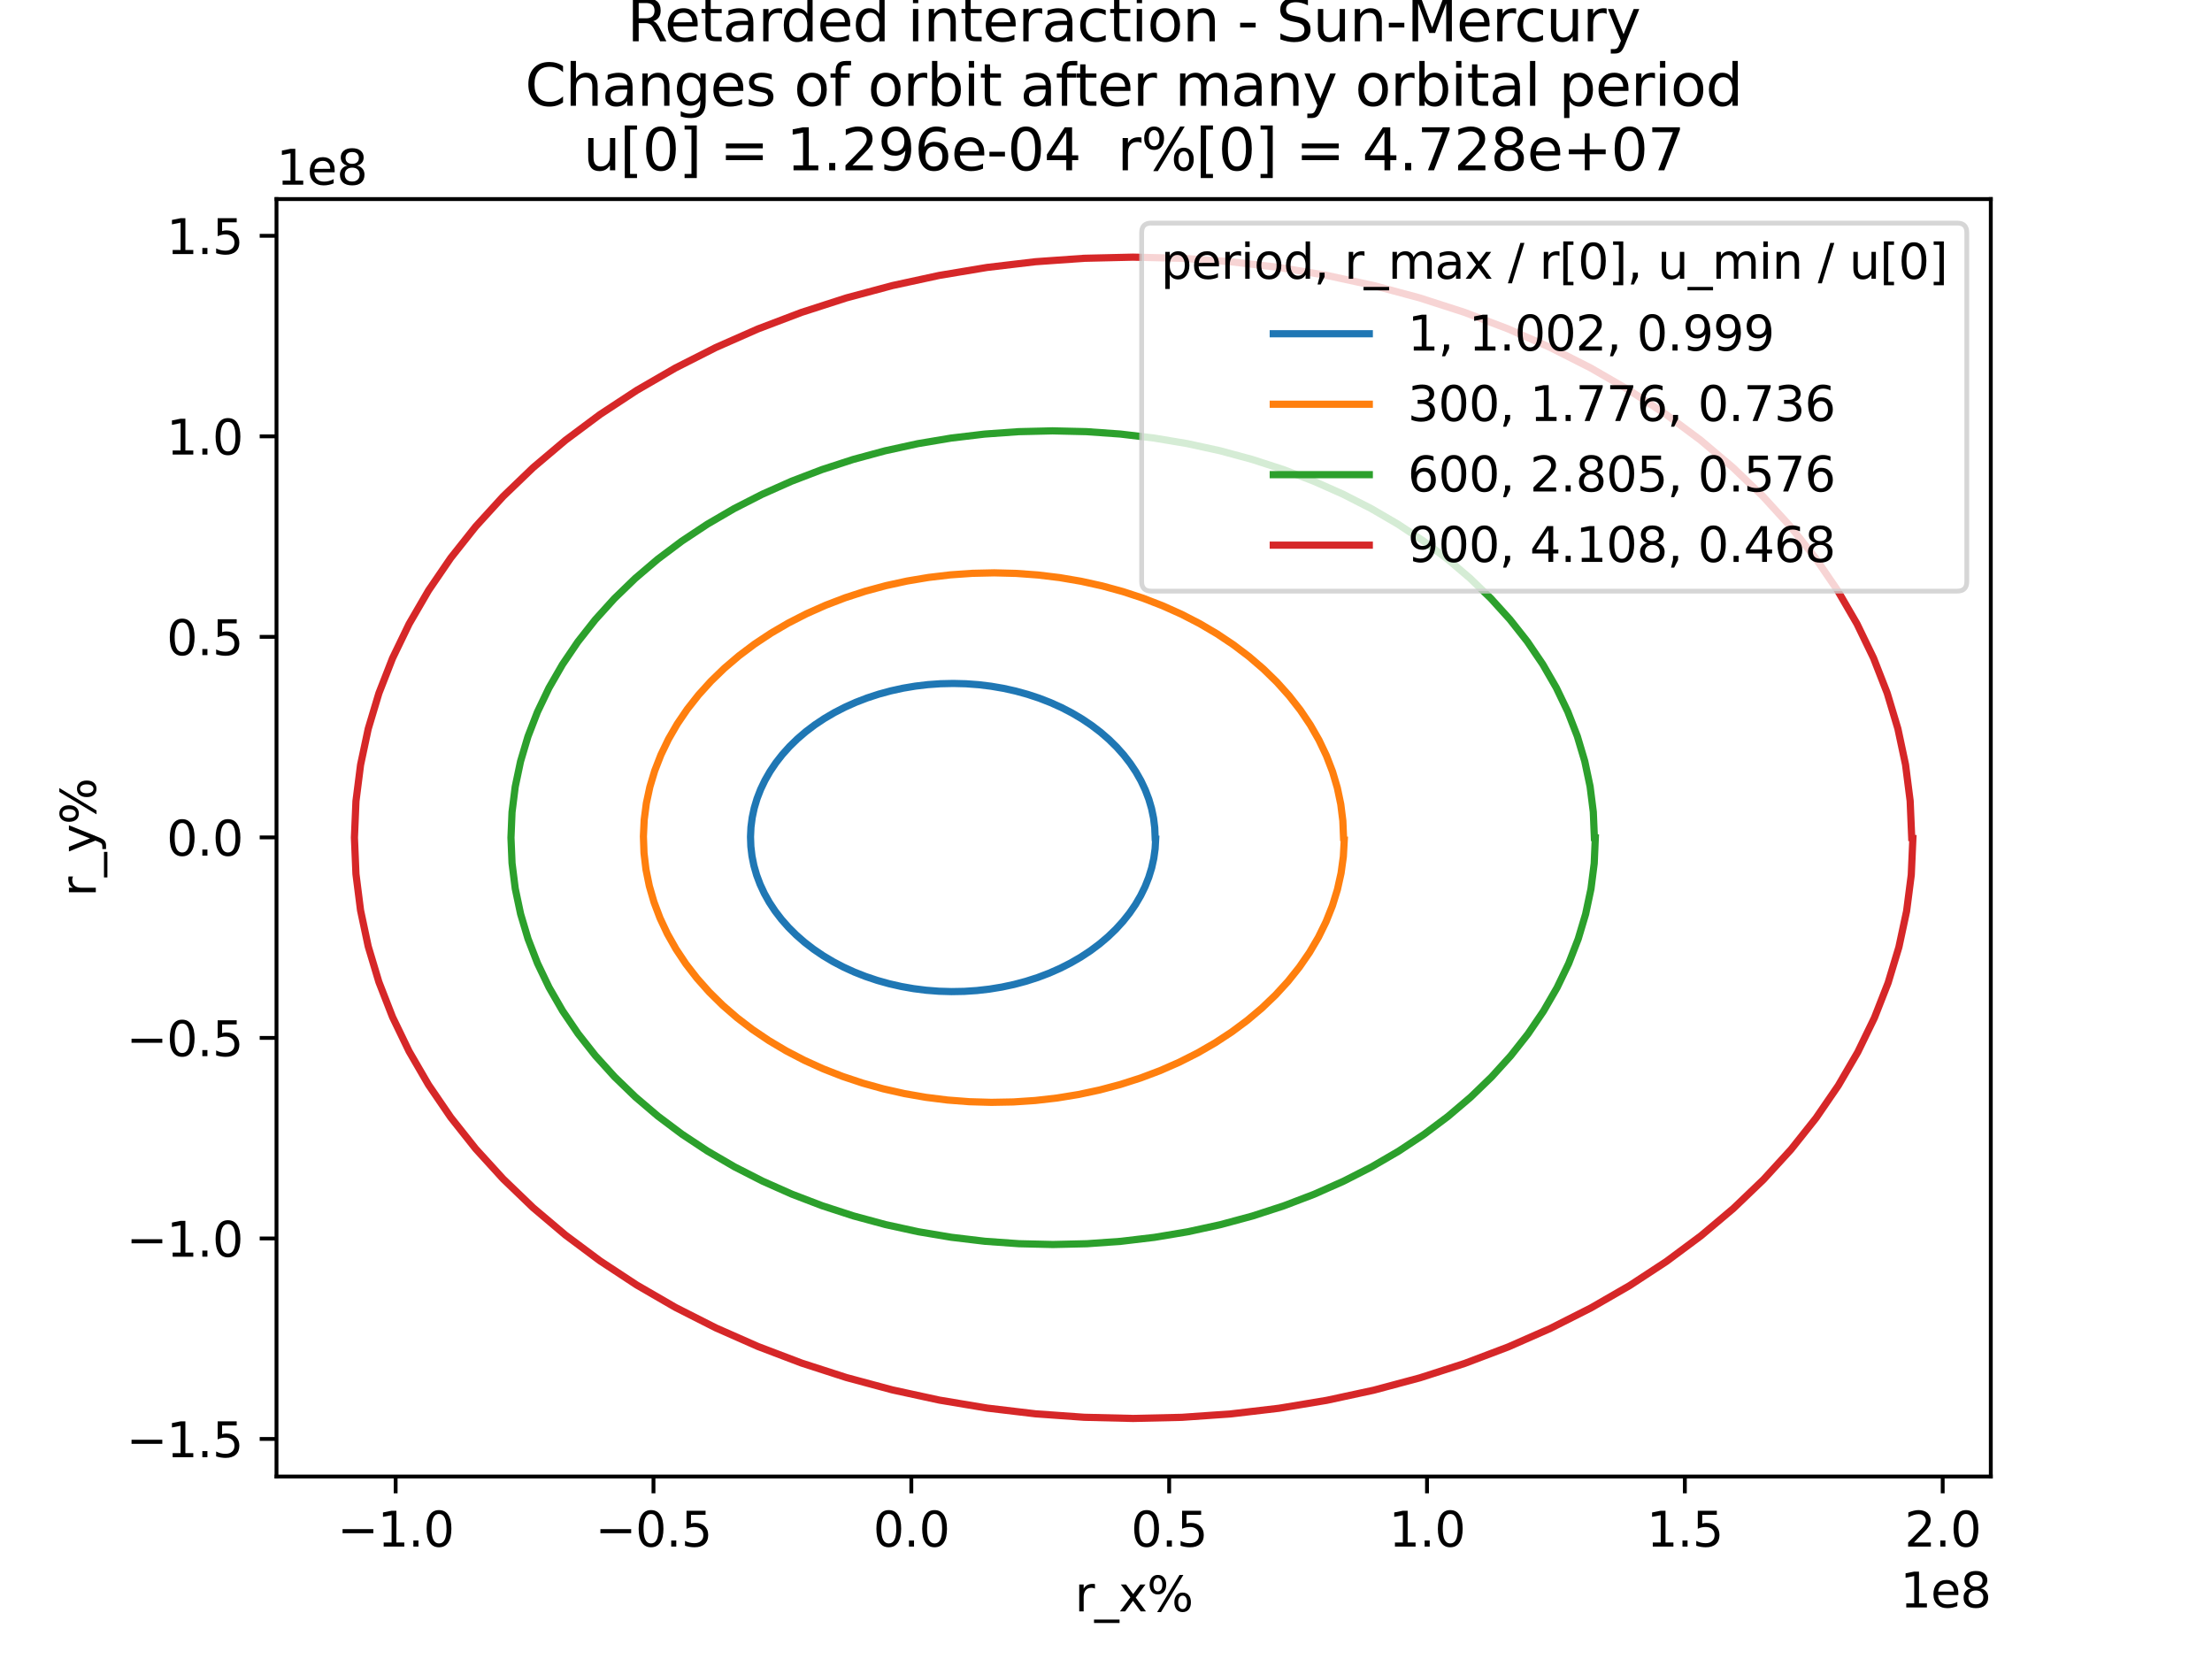 <?xml version="1.0" encoding="utf-8" standalone="no"?>
<!DOCTYPE svg PUBLIC "-//W3C//DTD SVG 1.1//EN"
  "http://www.w3.org/Graphics/SVG/1.1/DTD/svg11.dtd">
<svg height="345.6pt" version="1.1" viewBox="0 0 460.8 345.6" width="460.8pt" xmlns="http://www.w3.org/2000/svg" xmlns:xlink="http://www.w3.org/1999/xlink">
 <defs>
  <style type="text/css">*{stroke-linecap:butt;stroke-linejoin:round;}</style>
 </defs>
 <g id="figure_1">
  <g id="patch_1">
   <path d="M 0 345.6 
L 460.8 345.6 
L 460.8 0 
L 0 0 
z
" style="fill:#ffffff;"/>
  </g>
  <g id="axes_1">
   <g id="patch_2">
    <path d="M 57.6 307.584 
L 414.72 307.584 
L 414.72 41.472 
L 57.6 41.472 
z
" style="fill:#ffffff;"/>
   </g>
   <g id="matplotlib.axis_1">
    <g id="xtick_1">
     <g id="line2d_1">
      <defs>
       <path d="M 0 0 
L 0 3.5 
" id="ma57b843637" style="stroke:#000000;stroke-width:0.8;"/>
      </defs>
      <g>
       <use style="stroke:#000000;stroke-width:0.8;" x="82.419" xlink:href="#ma57b843637" y="307.584"/>
      </g>
     </g>
     <g id="text_1">
      <!-- −1.0 -->
      <g transform="translate(70.278 322.182)scale(0.1 -0.1)">
       <defs>
        <path d="M 678 2272 
L 4684 2272 
L 4684 1741 
L 678 1741 
L 678 2272 
z
" id="DejaVuSans-2212" transform="scale(0.016)"/>
        <path d="M 794 531 
L 1825 531 
L 1825 4091 
L 703 3866 
L 703 4441 
L 1819 4666 
L 2450 4666 
L 2450 531 
L 3481 531 
L 3481 0 
L 794 0 
L 794 531 
z
" id="DejaVuSans-31" transform="scale(0.016)"/>
        <path d="M 684 794 
L 1344 794 
L 1344 0 
L 684 0 
L 684 794 
z
" id="DejaVuSans-2e" transform="scale(0.016)"/>
        <path d="M 2034 4250 
Q 1547 4250 1301 3770 
Q 1056 3291 1056 2328 
Q 1056 1369 1301 889 
Q 1547 409 2034 409 
Q 2525 409 2770 889 
Q 3016 1369 3016 2328 
Q 3016 3291 2770 3770 
Q 2525 4250 2034 4250 
z
M 2034 4750 
Q 2819 4750 3233 4129 
Q 3647 3509 3647 2328 
Q 3647 1150 3233 529 
Q 2819 -91 2034 -91 
Q 1250 -91 836 529 
Q 422 1150 422 2328 
Q 422 3509 836 4129 
Q 1250 4750 2034 4750 
z
" id="DejaVuSans-30" transform="scale(0.016)"/>
       </defs>
       <use xlink:href="#DejaVuSans-2212"/>
       <use x="83.789" xlink:href="#DejaVuSans-31"/>
       <use x="147.412" xlink:href="#DejaVuSans-2e"/>
       <use x="179.199" xlink:href="#DejaVuSans-30"/>
      </g>
     </g>
    </g>
    <g id="xtick_2">
     <g id="line2d_2">
      <g>
       <use style="stroke:#000000;stroke-width:0.8;" x="136.132" xlink:href="#ma57b843637" y="307.584"/>
      </g>
     </g>
     <g id="text_2">
      <!-- −0.5 -->
      <g transform="translate(123.991 322.182)scale(0.1 -0.1)">
       <defs>
        <path d="M 691 4666 
L 3169 4666 
L 3169 4134 
L 1269 4134 
L 1269 2991 
Q 1406 3038 1543 3061 
Q 1681 3084 1819 3084 
Q 2600 3084 3056 2656 
Q 3513 2228 3513 1497 
Q 3513 744 3044 326 
Q 2575 -91 1722 -91 
Q 1428 -91 1123 -41 
Q 819 9 494 109 
L 494 744 
Q 775 591 1075 516 
Q 1375 441 1709 441 
Q 2250 441 2565 725 
Q 2881 1009 2881 1497 
Q 2881 1984 2565 2268 
Q 2250 2553 1709 2553 
Q 1456 2553 1204 2497 
Q 953 2441 691 2322 
L 691 4666 
z
" id="DejaVuSans-35" transform="scale(0.016)"/>
       </defs>
       <use xlink:href="#DejaVuSans-2212"/>
       <use x="83.789" xlink:href="#DejaVuSans-30"/>
       <use x="147.412" xlink:href="#DejaVuSans-2e"/>
       <use x="179.199" xlink:href="#DejaVuSans-35"/>
      </g>
     </g>
    </g>
    <g id="xtick_3">
     <g id="line2d_3">
      <g>
       <use style="stroke:#000000;stroke-width:0.8;" x="189.846" xlink:href="#ma57b843637" y="307.584"/>
      </g>
     </g>
     <g id="text_3">
      <!-- 0.0 -->
      <g transform="translate(181.894 322.182)scale(0.1 -0.1)">
       <use xlink:href="#DejaVuSans-30"/>
       <use x="63.623" xlink:href="#DejaVuSans-2e"/>
       <use x="95.41" xlink:href="#DejaVuSans-30"/>
      </g>
     </g>
    </g>
    <g id="xtick_4">
     <g id="line2d_4">
      <g>
       <use style="stroke:#000000;stroke-width:0.8;" x="243.559" xlink:href="#ma57b843637" y="307.584"/>
      </g>
     </g>
     <g id="text_4">
      <!-- 0.5 -->
      <g transform="translate(235.608 322.182)scale(0.1 -0.1)">
       <use xlink:href="#DejaVuSans-30"/>
       <use x="63.623" xlink:href="#DejaVuSans-2e"/>
       <use x="95.41" xlink:href="#DejaVuSans-35"/>
      </g>
     </g>
    </g>
    <g id="xtick_5">
     <g id="line2d_5">
      <g>
       <use style="stroke:#000000;stroke-width:0.8;" x="297.273" xlink:href="#ma57b843637" y="307.584"/>
      </g>
     </g>
     <g id="text_5">
      <!-- 1.0 -->
      <g transform="translate(289.321 322.182)scale(0.1 -0.1)">
       <use xlink:href="#DejaVuSans-31"/>
       <use x="63.623" xlink:href="#DejaVuSans-2e"/>
       <use x="95.41" xlink:href="#DejaVuSans-30"/>
      </g>
     </g>
    </g>
    <g id="xtick_6">
     <g id="line2d_6">
      <g>
       <use style="stroke:#000000;stroke-width:0.8;" x="350.986" xlink:href="#ma57b843637" y="307.584"/>
      </g>
     </g>
     <g id="text_6">
      <!-- 1.5 -->
      <g transform="translate(343.034 322.182)scale(0.1 -0.1)">
       <use xlink:href="#DejaVuSans-31"/>
       <use x="63.623" xlink:href="#DejaVuSans-2e"/>
       <use x="95.41" xlink:href="#DejaVuSans-35"/>
      </g>
     </g>
    </g>
    <g id="xtick_7">
     <g id="line2d_7">
      <g>
       <use style="stroke:#000000;stroke-width:0.8;" x="404.699" xlink:href="#ma57b843637" y="307.584"/>
      </g>
     </g>
     <g id="text_7">
      <!-- 2.0 -->
      <g transform="translate(396.748 322.182)scale(0.1 -0.1)">
       <defs>
        <path d="M 1228 531 
L 3431 531 
L 3431 0 
L 469 0 
L 469 531 
Q 828 903 1448 1529 
Q 2069 2156 2228 2338 
Q 2531 2678 2651 2914 
Q 2772 3150 2772 3378 
Q 2772 3750 2511 3984 
Q 2250 4219 1831 4219 
Q 1534 4219 1204 4116 
Q 875 4013 500 3803 
L 500 4441 
Q 881 4594 1212 4672 
Q 1544 4750 1819 4750 
Q 2544 4750 2975 4387 
Q 3406 4025 3406 3419 
Q 3406 3131 3298 2873 
Q 3191 2616 2906 2266 
Q 2828 2175 2409 1742 
Q 1991 1309 1228 531 
z
" id="DejaVuSans-32" transform="scale(0.016)"/>
       </defs>
       <use xlink:href="#DejaVuSans-32"/>
       <use x="63.623" xlink:href="#DejaVuSans-2e"/>
       <use x="95.41" xlink:href="#DejaVuSans-30"/>
      </g>
     </g>
    </g>
    <g id="text_8">
     <!-- r_x% -->
     <g transform="translate(223.894 335.684)scale(0.1 -0.1)">
      <defs>
       <path d="M 2631 2963 
Q 2534 3019 2420 3045 
Q 2306 3072 2169 3072 
Q 1681 3072 1420 2755 
Q 1159 2438 1159 1844 
L 1159 0 
L 581 0 
L 581 3500 
L 1159 3500 
L 1159 2956 
Q 1341 3275 1631 3429 
Q 1922 3584 2338 3584 
Q 2397 3584 2469 3576 
Q 2541 3569 2628 3553 
L 2631 2963 
z
" id="DejaVuSans-72" transform="scale(0.016)"/>
       <path d="M 3263 -1063 
L 3263 -1509 
L -63 -1509 
L -63 -1063 
L 3263 -1063 
z
" id="DejaVuSans-5f" transform="scale(0.016)"/>
       <path d="M 3513 3500 
L 2247 1797 
L 3578 0 
L 2900 0 
L 1881 1375 
L 863 0 
L 184 0 
L 1544 1831 
L 300 3500 
L 978 3500 
L 1906 2253 
L 2834 3500 
L 3513 3500 
z
" id="DejaVuSans-78" transform="scale(0.016)"/>
       <path d="M 4653 2053 
Q 4381 2053 4226 1822 
Q 4072 1591 4072 1178 
Q 4072 772 4226 539 
Q 4381 306 4653 306 
Q 4919 306 5073 539 
Q 5228 772 5228 1178 
Q 5228 1588 5073 1820 
Q 4919 2053 4653 2053 
z
M 4653 2450 
Q 5147 2450 5437 2106 
Q 5728 1763 5728 1178 
Q 5728 594 5436 251 
Q 5144 -91 4653 -91 
Q 4153 -91 3862 251 
Q 3572 594 3572 1178 
Q 3572 1766 3864 2108 
Q 4156 2450 4653 2450 
z
M 1428 4353 
Q 1159 4353 1004 4120 
Q 850 3888 850 3481 
Q 850 3069 1003 2837 
Q 1156 2606 1428 2606 
Q 1700 2606 1854 2837 
Q 2009 3069 2009 3481 
Q 2009 3884 1853 4118 
Q 1697 4353 1428 4353 
z
M 4250 4750 
L 4750 4750 
L 1831 -91 
L 1331 -91 
L 4250 4750 
z
M 1428 4750 
Q 1922 4750 2215 4408 
Q 2509 4066 2509 3481 
Q 2509 2891 2217 2550 
Q 1925 2209 1428 2209 
Q 931 2209 642 2551 
Q 353 2894 353 3481 
Q 353 4063 643 4406 
Q 934 4750 1428 4750 
z
" id="DejaVuSans-25" transform="scale(0.016)"/>
      </defs>
      <use xlink:href="#DejaVuSans-72"/>
      <use x="41.113" xlink:href="#DejaVuSans-5f"/>
      <use x="91.113" xlink:href="#DejaVuSans-78"/>
      <use x="150.293" xlink:href="#DejaVuSans-25"/>
     </g>
    </g>
    <g id="text_9">
     <!-- 1e8 -->
     <g transform="translate(395.842 334.861)scale(0.1 -0.1)">
      <defs>
       <path d="M 3597 1894 
L 3597 1613 
L 953 1613 
Q 991 1019 1311 708 
Q 1631 397 2203 397 
Q 2534 397 2845 478 
Q 3156 559 3463 722 
L 3463 178 
Q 3153 47 2828 -22 
Q 2503 -91 2169 -91 
Q 1331 -91 842 396 
Q 353 884 353 1716 
Q 353 2575 817 3079 
Q 1281 3584 2069 3584 
Q 2775 3584 3186 3129 
Q 3597 2675 3597 1894 
z
M 3022 2063 
Q 3016 2534 2758 2815 
Q 2500 3097 2075 3097 
Q 1594 3097 1305 2825 
Q 1016 2553 972 2059 
L 3022 2063 
z
" id="DejaVuSans-65" transform="scale(0.016)"/>
       <path d="M 2034 2216 
Q 1584 2216 1326 1975 
Q 1069 1734 1069 1313 
Q 1069 891 1326 650 
Q 1584 409 2034 409 
Q 2484 409 2743 651 
Q 3003 894 3003 1313 
Q 3003 1734 2745 1975 
Q 2488 2216 2034 2216 
z
M 1403 2484 
Q 997 2584 770 2862 
Q 544 3141 544 3541 
Q 544 4100 942 4425 
Q 1341 4750 2034 4750 
Q 2731 4750 3128 4425 
Q 3525 4100 3525 3541 
Q 3525 3141 3298 2862 
Q 3072 2584 2669 2484 
Q 3125 2378 3379 2068 
Q 3634 1759 3634 1313 
Q 3634 634 3220 271 
Q 2806 -91 2034 -91 
Q 1263 -91 848 271 
Q 434 634 434 1313 
Q 434 1759 690 2068 
Q 947 2378 1403 2484 
z
M 1172 3481 
Q 1172 3119 1398 2916 
Q 1625 2713 2034 2713 
Q 2441 2713 2670 2916 
Q 2900 3119 2900 3481 
Q 2900 3844 2670 4047 
Q 2441 4250 2034 4250 
Q 1625 4250 1398 4047 
Q 1172 3844 1172 3481 
z
" id="DejaVuSans-38" transform="scale(0.016)"/>
      </defs>
      <use xlink:href="#DejaVuSans-31"/>
      <use x="63.623" xlink:href="#DejaVuSans-65"/>
      <use x="125.146" xlink:href="#DejaVuSans-38"/>
     </g>
    </g>
   </g>
   <g id="matplotlib.axis_2">
    <g id="ytick_1">
     <g id="line2d_8">
      <defs>
       <path d="M 0 0 
L -3.5 0 
" id="m9e6f839cf8" style="stroke:#000000;stroke-width:0.8;"/>
      </defs>
      <g>
       <use style="stroke:#000000;stroke-width:0.8;" x="57.6" xlink:href="#m9e6f839cf8" y="299.764"/>
      </g>
     </g>
     <g id="text_10">
      <!-- −1.5 -->
      <g transform="translate(26.317 303.563)scale(0.1 -0.1)">
       <use xlink:href="#DejaVuSans-2212"/>
       <use x="83.789" xlink:href="#DejaVuSans-31"/>
       <use x="147.412" xlink:href="#DejaVuSans-2e"/>
       <use x="179.199" xlink:href="#DejaVuSans-35"/>
      </g>
     </g>
    </g>
    <g id="ytick_2">
     <g id="line2d_9">
      <g>
       <use style="stroke:#000000;stroke-width:0.8;" x="57.6" xlink:href="#m9e6f839cf8" y="257.991"/>
      </g>
     </g>
     <g id="text_11">
      <!-- −1.0 -->
      <g transform="translate(26.317 261.79)scale(0.1 -0.1)">
       <use xlink:href="#DejaVuSans-2212"/>
       <use x="83.789" xlink:href="#DejaVuSans-31"/>
       <use x="147.412" xlink:href="#DejaVuSans-2e"/>
       <use x="179.199" xlink:href="#DejaVuSans-30"/>
      </g>
     </g>
    </g>
    <g id="ytick_3">
     <g id="line2d_10">
      <g>
       <use style="stroke:#000000;stroke-width:0.8;" x="57.6" xlink:href="#m9e6f839cf8" y="216.218"/>
      </g>
     </g>
     <g id="text_12">
      <!-- −0.5 -->
      <g transform="translate(26.317 220.017)scale(0.1 -0.1)">
       <use xlink:href="#DejaVuSans-2212"/>
       <use x="83.789" xlink:href="#DejaVuSans-30"/>
       <use x="147.412" xlink:href="#DejaVuSans-2e"/>
       <use x="179.199" xlink:href="#DejaVuSans-35"/>
      </g>
     </g>
    </g>
    <g id="ytick_4">
     <g id="line2d_11">
      <g>
       <use style="stroke:#000000;stroke-width:0.8;" x="57.6" xlink:href="#m9e6f839cf8" y="174.445"/>
      </g>
     </g>
     <g id="text_13">
      <!-- 0.0 -->
      <g transform="translate(34.697 178.244)scale(0.1 -0.1)">
       <use xlink:href="#DejaVuSans-30"/>
       <use x="63.623" xlink:href="#DejaVuSans-2e"/>
       <use x="95.41" xlink:href="#DejaVuSans-30"/>
      </g>
     </g>
    </g>
    <g id="ytick_5">
     <g id="line2d_12">
      <g>
       <use style="stroke:#000000;stroke-width:0.8;" x="57.6" xlink:href="#m9e6f839cf8" y="132.671"/>
      </g>
     </g>
     <g id="text_14">
      <!-- 0.5 -->
      <g transform="translate(34.697 136.471)scale(0.1 -0.1)">
       <use xlink:href="#DejaVuSans-30"/>
       <use x="63.623" xlink:href="#DejaVuSans-2e"/>
       <use x="95.41" xlink:href="#DejaVuSans-35"/>
      </g>
     </g>
    </g>
    <g id="ytick_6">
     <g id="line2d_13">
      <g>
       <use style="stroke:#000000;stroke-width:0.8;" x="57.6" xlink:href="#m9e6f839cf8" y="90.898"/>
      </g>
     </g>
     <g id="text_15">
      <!-- 1.0 -->
      <g transform="translate(34.697 94.697)scale(0.1 -0.1)">
       <use xlink:href="#DejaVuSans-31"/>
       <use x="63.623" xlink:href="#DejaVuSans-2e"/>
       <use x="95.41" xlink:href="#DejaVuSans-30"/>
      </g>
     </g>
    </g>
    <g id="ytick_7">
     <g id="line2d_14">
      <g>
       <use style="stroke:#000000;stroke-width:0.8;" x="57.6" xlink:href="#m9e6f839cf8" y="49.125"/>
      </g>
     </g>
     <g id="text_16">
      <!-- 1.5 -->
      <g transform="translate(34.697 52.924)scale(0.1 -0.1)">
       <use xlink:href="#DejaVuSans-31"/>
       <use x="63.623" xlink:href="#DejaVuSans-2e"/>
       <use x="95.41" xlink:href="#DejaVuSans-35"/>
      </g>
     </g>
    </g>
    <g id="text_17">
     <!-- r_y% -->
     <g transform="translate(19.959 186.794)rotate(-90)scale(0.1 -0.1)">
      <defs>
       <path d="M 2059 -325 
Q 1816 -950 1584 -1140 
Q 1353 -1331 966 -1331 
L 506 -1331 
L 506 -850 
L 844 -850 
Q 1081 -850 1212 -737 
Q 1344 -625 1503 -206 
L 1606 56 
L 191 3500 
L 800 3500 
L 1894 763 
L 2988 3500 
L 3597 3500 
L 2059 -325 
z
" id="DejaVuSans-79" transform="scale(0.016)"/>
      </defs>
      <use xlink:href="#DejaVuSans-72"/>
      <use x="41.113" xlink:href="#DejaVuSans-5f"/>
      <use x="91.113" xlink:href="#DejaVuSans-79"/>
      <use x="150.293" xlink:href="#DejaVuSans-25"/>
     </g>
    </g>
    <g id="text_18">
     <!-- 1e8 -->
     <g transform="translate(57.6 38.472)scale(0.1 -0.1)">
      <use xlink:href="#DejaVuSans-31"/>
      <use x="63.623" xlink:href="#DejaVuSans-65"/>
      <use x="125.146" xlink:href="#DejaVuSans-38"/>
     </g>
    </g>
   </g>
   <g id="line2d_15">
    <path clip-path="url(#p714901bfa0)" d="M 240.637 174.445 
L 240.554 172.434 
L 240.306 170.431 
L 239.893 168.443 
L 239.317 166.48 
L 238.58 164.547 
L 237.686 162.654 
L 236.637 160.807 
L 235.438 159.014 
L 234.094 157.281 
L 232.61 155.616 
L 230.991 154.025 
L 229.245 152.515 
L 227.377 151.091 
L 225.396 149.758 
L 223.309 148.523 
L 221.124 147.39 
L 218.85 146.364 
L 216.496 145.447 
L 214.072 144.646 
L 211.586 143.961 
L 209.048 143.396 
L 206.469 142.954 
L 203.858 142.635 
L 201.227 142.442 
L 198.584 142.375 
L 195.941 142.434 
L 193.309 142.619 
L 190.696 142.929 
L 188.115 143.363 
L 185.574 143.92 
L 183.084 144.597 
L 180.654 145.391 
L 178.295 146.299 
L 176.015 147.319 
L 173.824 148.445 
L 171.73 149.674 
L 169.741 151 
L 167.865 152.419 
L 166.11 153.924 
L 164.482 155.51 
L 162.988 157.17 
L 161.634 158.899 
L 160.425 160.689 
L 159.366 162.533 
L 158.46 164.424 
L 157.712 166.355 
L 157.125 168.317 
L 156.7 170.304 
L 156.44 172.307 
L 156.345 174.319 
L 156.417 176.331 
L 156.653 178.336 
L 157.055 180.326 
L 157.619 182.292 
L 158.345 184.228 
L 159.228 186.126 
L 160.266 187.978 
L 161.454 189.776 
L 162.789 191.515 
L 164.263 193.186 
L 165.873 194.784 
L 167.611 196.302 
L 169.47 197.734 
L 171.444 199.075 
L 173.524 200.318 
L 175.703 201.461 
L 177.971 202.497 
L 180.321 203.422 
L 182.742 204.234 
L 185.225 204.929 
L 187.76 205.504 
L 190.338 205.958 
L 192.948 206.287 
L 195.58 206.491 
L 198.224 206.569 
L 200.869 206.521 
L 203.505 206.347 
L 206.121 206.048 
L 208.708 205.624 
L 211.255 205.078 
L 213.751 204.412 
L 216.188 203.628 
L 218.556 202.729 
L 220.845 201.719 
L 223.046 200.601 
L 225.151 199.381 
L 227.152 198.063 
L 229.04 196.652 
L 230.808 195.154 
L 232.449 193.575 
L 233.957 191.92 
L 235.326 190.197 
L 236.551 188.411 
L 237.626 186.571 
L 238.547 184.684 
L 239.311 182.755 
L 239.915 180.795 
L 240.357 178.809 
L 240.634 176.806 
L 240.746 174.794 
" style="fill:none;stroke:#1f77b4;stroke-linecap:square;stroke-width:1.5;"/>
   </g>
   <g id="line2d_16">
    <path clip-path="url(#p714901bfa0)" d="M 279.883 174.45 
L 279.739 170.994 
L 279.309 167.551 
L 278.594 164.135 
L 277.597 160.76 
L 276.322 157.439 
L 274.774 154.185 
L 272.959 151.01 
L 270.885 147.928 
L 268.558 144.951 
L 265.99 142.089 
L 263.188 139.355 
L 260.166 136.758 
L 256.934 134.311 
L 253.505 132.021 
L 249.893 129.898 
L 246.113 127.951 
L 242.178 126.187 
L 238.104 124.612 
L 233.908 123.234 
L 229.606 122.058 
L 225.214 121.088 
L 220.751 120.327 
L 216.233 119.78 
L 211.679 119.449 
L 207.107 119.333 
L 202.534 119.435 
L 197.978 119.753 
L 193.457 120.287 
L 188.99 121.034 
L 184.594 121.991 
L 180.285 123.154 
L 176.082 124.52 
L 172 126.082 
L 168.055 127.835 
L 164.264 129.771 
L 160.641 131.883 
L 157.2 134.163 
L 153.955 136.601 
L 150.918 139.188 
L 148.102 141.915 
L 145.518 144.769 
L 143.176 147.74 
L 141.084 150.817 
L 139.252 153.987 
L 137.686 157.237 
L 136.393 160.555 
L 135.378 163.928 
L 134.645 167.343 
L 134.196 170.785 
L 134.034 174.242 
L 134.158 177.7 
L 134.569 181.146 
L 135.265 184.565 
L 136.244 187.945 
L 137.5 191.272 
L 139.03 194.532 
L 140.828 197.714 
L 142.886 200.804 
L 145.196 203.791 
L 147.749 206.663 
L 150.536 209.408 
L 153.544 212.016 
L 156.763 214.476 
L 160.18 216.778 
L 163.78 218.915 
L 167.551 220.876 
L 171.477 222.655 
L 175.543 224.245 
L 179.733 225.638 
L 184.03 226.831 
L 188.418 227.818 
L 192.879 228.594 
L 197.395 229.158 
L 201.95 229.507 
L 206.524 229.64 
L 211.1 229.555 
L 215.661 229.254 
L 220.187 228.737 
L 224.662 228.007 
L 229.067 227.066 
L 233.386 225.919 
L 237.601 224.569 
L 241.696 223.022 
L 245.654 221.284 
L 249.461 219.362 
L 253.101 217.264 
L 256.56 214.997 
L 259.824 212.57 
L 262.88 209.994 
L 265.717 207.278 
L 268.323 204.433 
L 270.688 201.47 
L 272.803 198.401 
L 274.659 195.238 
L 276.249 191.993 
L 277.568 188.678 
L 278.608 185.308 
L 279.368 181.896 
L 279.843 178.454 
L 280.031 174.996 
" style="fill:none;stroke:#ff7f0e;stroke-linecap:square;stroke-width:1.5;"/>
   </g>
   <g id="line2d_17">
    <path clip-path="url(#p714901bfa0)" d="M 332.136 174.448 
L 331.912 169.129 
L 331.244 163.832 
L 330.133 158.576 
L 328.585 153.382 
L 326.606 148.272 
L 324.204 143.266 
L 321.387 138.382 
L 318.167 133.641 
L 314.557 129.061 
L 310.571 124.66 
L 306.225 120.455 
L 301.535 116.464 
L 296.521 112.702 
L 291.202 109.183 
L 285.599 105.922 
L 279.735 102.932 
L 273.632 100.224 
L 267.315 97.809 
L 260.808 95.697 
L 254.137 93.895 
L 247.328 92.412 
L 240.409 91.252 
L 233.407 90.421 
L 226.349 89.921 
L 219.263 89.755 
L 212.177 89.924 
L 205.12 90.426 
L 198.118 91.26 
L 191.2 92.423 
L 184.392 93.909 
L 177.723 95.713 
L 171.217 97.828 
L 164.901 100.246 
L 158.8 102.956 
L 152.938 105.949 
L 147.337 109.212 
L 142.021 112.733 
L 137.009 116.498 
L 132.322 120.491 
L 127.978 124.698 
L 123.995 129.101 
L 120.388 133.683 
L 117.171 138.426 
L 114.357 143.312 
L 111.958 148.321 
L 109.982 153.433 
L 108.437 158.628 
L 107.33 163.885 
L 106.665 169.185 
L 106.444 174.506 
L 106.669 179.826 
L 107.338 185.126 
L 108.449 190.383 
L 109.998 195.578 
L 111.978 200.69 
L 114.381 205.699 
L 117.199 210.584 
L 120.42 215.328 
L 124.031 219.91 
L 128.018 224.313 
L 132.365 228.519 
L 137.056 232.513 
L 142.071 236.277 
L 147.391 239.798 
L 152.995 243.061 
L 158.861 246.054 
L 164.966 248.765 
L 171.285 251.182 
L 177.794 253.297 
L 184.467 255.102 
L 191.277 256.588 
L 198.199 257.75 
L 205.204 258.584 
L 212.265 259.087 
L 219.354 259.255 
L 226.443 259.09 
L 233.505 258.59 
L 240.51 257.759 
L 247.433 256.6 
L 254.245 255.116 
L 260.919 253.315 
L 267.429 251.202 
L 273.751 248.787 
L 279.857 246.079 
L 285.726 243.089 
L 291.332 239.828 
L 296.655 236.309 
L 301.673 232.546 
L 306.367 228.554 
L 310.718 224.349 
L 314.708 219.947 
L 318.323 215.366 
L 321.548 210.623 
L 324.369 205.738 
L 326.777 200.73 
L 328.761 195.617 
L 330.314 190.422 
L 331.43 185.163 
L 332.103 179.863 
L 332.333 174.541 
" style="fill:none;stroke:#2ca02c;stroke-linecap:square;stroke-width:1.5;"/>
   </g>
   <g id="line2d_18">
    <path clip-path="url(#p714901bfa0)" d="M 398.243 174.45 
L 397.92 166.859 
L 396.959 159.298 
L 395.363 151.797 
L 393.138 144.385 
L 390.293 137.092 
L 386.839 129.947 
L 382.791 122.977 
L 378.163 116.21 
L 372.975 109.674 
L 367.246 103.393 
L 361 97.392 
L 354.26 91.696 
L 347.054 86.326 
L 339.41 81.304 
L 331.358 76.65 
L 322.93 72.382 
L 314.159 68.516 
L 305.08 65.069 
L 295.728 62.053 
L 286.141 59.481 
L 276.356 57.363 
L 266.412 55.707 
L 256.349 54.52 
L 246.205 53.806 
L 236.021 53.568 
L 225.837 53.807 
L 215.693 54.523 
L 205.63 55.711 
L 195.687 57.369 
L 185.903 59.489 
L 176.316 62.062 
L 166.966 65.079 
L 157.888 68.527 
L 149.118 72.394 
L 140.691 76.664 
L 132.641 81.32 
L 124.998 86.343 
L 117.793 91.714 
L 111.056 97.412 
L 104.811 103.414 
L 99.084 109.696 
L 93.897 116.234 
L 89.271 123.003 
L 85.225 129.974 
L 81.773 137.121 
L 78.93 144.416 
L 76.707 151.829 
L 75.113 159.332 
L 74.153 166.895 
L 73.833 174.488 
L 74.152 182.081 
L 75.11 189.644 
L 76.704 197.148 
L 78.925 204.562 
L 81.767 211.858 
L 85.218 219.007 
L 89.264 225.98 
L 93.889 232.751 
L 99.075 239.291 
L 104.802 245.577 
L 111.046 251.582 
L 117.784 257.283 
L 124.989 262.657 
L 132.632 267.685 
L 140.683 272.344 
L 149.111 276.618 
L 157.881 280.489 
L 166.961 283.942 
L 176.313 286.964 
L 185.902 289.542 
L 195.688 291.667 
L 205.634 293.329 
L 215.701 294.523 
L 225.848 295.244 
L 236.036 295.488 
L 246.224 295.255 
L 256.372 294.547 
L 266.441 293.364 
L 276.391 291.713 
L 286.182 289.6 
L 295.775 287.033 
L 305.134 284.022 
L 314.22 280.579 
L 322.999 276.718 
L 331.435 272.454 
L 339.496 267.803 
L 347.149 262.785 
L 354.365 257.418 
L 361.114 251.724 
L 367.371 245.726 
L 373.111 239.447 
L 378.31 232.911 
L 382.949 226.146 
L 387.009 219.176 
L 390.475 212.03 
L 393.332 204.736 
L 395.569 197.323 
L 397.178 189.819 
L 398.152 182.255 
L 398.487 174.661 
" style="fill:none;stroke:#d62728;stroke-linecap:square;stroke-width:1.5;"/>
   </g>
   <g id="patch_3">
    <path d="M 57.6 307.584 
L 57.6 41.472 
" style="fill:none;stroke:#000000;stroke-linecap:square;stroke-linejoin:miter;stroke-width:0.8;"/>
   </g>
   <g id="patch_4">
    <path d="M 414.72 307.584 
L 414.72 41.472 
" style="fill:none;stroke:#000000;stroke-linecap:square;stroke-linejoin:miter;stroke-width:0.8;"/>
   </g>
   <g id="patch_5">
    <path d="M 57.6 307.584 
L 414.72 307.584 
" style="fill:none;stroke:#000000;stroke-linecap:square;stroke-linejoin:miter;stroke-width:0.8;"/>
   </g>
   <g id="patch_6">
    <path d="M 57.6 41.472 
L 414.72 41.472 
" style="fill:none;stroke:#000000;stroke-linecap:square;stroke-linejoin:miter;stroke-width:0.8;"/>
   </g>
   <g id="text_19">
    <!-- Retarded interaction - Sun-Mercury -->
    <g transform="translate(130.636 8.597)scale(0.12 -0.12)">
     <defs>
      <path d="M 2841 2188 
Q 3044 2119 3236 1894 
Q 3428 1669 3622 1275 
L 4263 0 
L 3584 0 
L 2988 1197 
Q 2756 1666 2539 1819 
Q 2322 1972 1947 1972 
L 1259 1972 
L 1259 0 
L 628 0 
L 628 4666 
L 2053 4666 
Q 2853 4666 3247 4331 
Q 3641 3997 3641 3322 
Q 3641 2881 3436 2590 
Q 3231 2300 2841 2188 
z
M 1259 4147 
L 1259 2491 
L 2053 2491 
Q 2509 2491 2742 2702 
Q 2975 2913 2975 3322 
Q 2975 3731 2742 3939 
Q 2509 4147 2053 4147 
L 1259 4147 
z
" id="DejaVuSans-52" transform="scale(0.016)"/>
      <path d="M 1172 4494 
L 1172 3500 
L 2356 3500 
L 2356 3053 
L 1172 3053 
L 1172 1153 
Q 1172 725 1289 603 
Q 1406 481 1766 481 
L 2356 481 
L 2356 0 
L 1766 0 
Q 1100 0 847 248 
Q 594 497 594 1153 
L 594 3053 
L 172 3053 
L 172 3500 
L 594 3500 
L 594 4494 
L 1172 4494 
z
" id="DejaVuSans-74" transform="scale(0.016)"/>
      <path d="M 2194 1759 
Q 1497 1759 1228 1600 
Q 959 1441 959 1056 
Q 959 750 1161 570 
Q 1363 391 1709 391 
Q 2188 391 2477 730 
Q 2766 1069 2766 1631 
L 2766 1759 
L 2194 1759 
z
M 3341 1997 
L 3341 0 
L 2766 0 
L 2766 531 
Q 2569 213 2275 61 
Q 1981 -91 1556 -91 
Q 1019 -91 701 211 
Q 384 513 384 1019 
Q 384 1609 779 1909 
Q 1175 2209 1959 2209 
L 2766 2209 
L 2766 2266 
Q 2766 2663 2505 2880 
Q 2244 3097 1772 3097 
Q 1472 3097 1187 3025 
Q 903 2953 641 2809 
L 641 3341 
Q 956 3463 1253 3523 
Q 1550 3584 1831 3584 
Q 2591 3584 2966 3190 
Q 3341 2797 3341 1997 
z
" id="DejaVuSans-61" transform="scale(0.016)"/>
      <path d="M 2906 2969 
L 2906 4863 
L 3481 4863 
L 3481 0 
L 2906 0 
L 2906 525 
Q 2725 213 2448 61 
Q 2172 -91 1784 -91 
Q 1150 -91 751 415 
Q 353 922 353 1747 
Q 353 2572 751 3078 
Q 1150 3584 1784 3584 
Q 2172 3584 2448 3432 
Q 2725 3281 2906 2969 
z
M 947 1747 
Q 947 1113 1208 752 
Q 1469 391 1925 391 
Q 2381 391 2643 752 
Q 2906 1113 2906 1747 
Q 2906 2381 2643 2742 
Q 2381 3103 1925 3103 
Q 1469 3103 1208 2742 
Q 947 2381 947 1747 
z
" id="DejaVuSans-64" transform="scale(0.016)"/>
      <path id="DejaVuSans-20" transform="scale(0.016)"/>
      <path d="M 603 3500 
L 1178 3500 
L 1178 0 
L 603 0 
L 603 3500 
z
M 603 4863 
L 1178 4863 
L 1178 4134 
L 603 4134 
L 603 4863 
z
" id="DejaVuSans-69" transform="scale(0.016)"/>
      <path d="M 3513 2113 
L 3513 0 
L 2938 0 
L 2938 2094 
Q 2938 2591 2744 2837 
Q 2550 3084 2163 3084 
Q 1697 3084 1428 2787 
Q 1159 2491 1159 1978 
L 1159 0 
L 581 0 
L 581 3500 
L 1159 3500 
L 1159 2956 
Q 1366 3272 1645 3428 
Q 1925 3584 2291 3584 
Q 2894 3584 3203 3211 
Q 3513 2838 3513 2113 
z
" id="DejaVuSans-6e" transform="scale(0.016)"/>
      <path d="M 3122 3366 
L 3122 2828 
Q 2878 2963 2633 3030 
Q 2388 3097 2138 3097 
Q 1578 3097 1268 2742 
Q 959 2388 959 1747 
Q 959 1106 1268 751 
Q 1578 397 2138 397 
Q 2388 397 2633 464 
Q 2878 531 3122 666 
L 3122 134 
Q 2881 22 2623 -34 
Q 2366 -91 2075 -91 
Q 1284 -91 818 406 
Q 353 903 353 1747 
Q 353 2603 823 3093 
Q 1294 3584 2113 3584 
Q 2378 3584 2631 3529 
Q 2884 3475 3122 3366 
z
" id="DejaVuSans-63" transform="scale(0.016)"/>
      <path d="M 1959 3097 
Q 1497 3097 1228 2736 
Q 959 2375 959 1747 
Q 959 1119 1226 758 
Q 1494 397 1959 397 
Q 2419 397 2687 759 
Q 2956 1122 2956 1747 
Q 2956 2369 2687 2733 
Q 2419 3097 1959 3097 
z
M 1959 3584 
Q 2709 3584 3137 3096 
Q 3566 2609 3566 1747 
Q 3566 888 3137 398 
Q 2709 -91 1959 -91 
Q 1206 -91 779 398 
Q 353 888 353 1747 
Q 353 2609 779 3096 
Q 1206 3584 1959 3584 
z
" id="DejaVuSans-6f" transform="scale(0.016)"/>
      <path d="M 313 2009 
L 1997 2009 
L 1997 1497 
L 313 1497 
L 313 2009 
z
" id="DejaVuSans-2d" transform="scale(0.016)"/>
      <path d="M 3425 4513 
L 3425 3897 
Q 3066 4069 2747 4153 
Q 2428 4238 2131 4238 
Q 1616 4238 1336 4038 
Q 1056 3838 1056 3469 
Q 1056 3159 1242 3001 
Q 1428 2844 1947 2747 
L 2328 2669 
Q 3034 2534 3370 2195 
Q 3706 1856 3706 1288 
Q 3706 609 3251 259 
Q 2797 -91 1919 -91 
Q 1588 -91 1214 -16 
Q 841 59 441 206 
L 441 856 
Q 825 641 1194 531 
Q 1563 422 1919 422 
Q 2459 422 2753 634 
Q 3047 847 3047 1241 
Q 3047 1584 2836 1778 
Q 2625 1972 2144 2069 
L 1759 2144 
Q 1053 2284 737 2584 
Q 422 2884 422 3419 
Q 422 4038 858 4394 
Q 1294 4750 2059 4750 
Q 2388 4750 2728 4690 
Q 3069 4631 3425 4513 
z
" id="DejaVuSans-53" transform="scale(0.016)"/>
      <path d="M 544 1381 
L 544 3500 
L 1119 3500 
L 1119 1403 
Q 1119 906 1312 657 
Q 1506 409 1894 409 
Q 2359 409 2629 706 
Q 2900 1003 2900 1516 
L 2900 3500 
L 3475 3500 
L 3475 0 
L 2900 0 
L 2900 538 
Q 2691 219 2414 64 
Q 2138 -91 1772 -91 
Q 1169 -91 856 284 
Q 544 659 544 1381 
z
M 1991 3584 
L 1991 3584 
z
" id="DejaVuSans-75" transform="scale(0.016)"/>
      <path d="M 628 4666 
L 1569 4666 
L 2759 1491 
L 3956 4666 
L 4897 4666 
L 4897 0 
L 4281 0 
L 4281 4097 
L 3078 897 
L 2444 897 
L 1241 4097 
L 1241 0 
L 628 0 
L 628 4666 
z
" id="DejaVuSans-4d" transform="scale(0.016)"/>
     </defs>
     <use xlink:href="#DejaVuSans-52"/>
     <use x="64.982" xlink:href="#DejaVuSans-65"/>
     <use x="126.506" xlink:href="#DejaVuSans-74"/>
     <use x="165.715" xlink:href="#DejaVuSans-61"/>
     <use x="226.994" xlink:href="#DejaVuSans-72"/>
     <use x="266.357" xlink:href="#DejaVuSans-64"/>
     <use x="329.834" xlink:href="#DejaVuSans-65"/>
     <use x="391.357" xlink:href="#DejaVuSans-64"/>
     <use x="454.834" xlink:href="#DejaVuSans-20"/>
     <use x="486.621" xlink:href="#DejaVuSans-69"/>
     <use x="514.404" xlink:href="#DejaVuSans-6e"/>
     <use x="577.783" xlink:href="#DejaVuSans-74"/>
     <use x="616.992" xlink:href="#DejaVuSans-65"/>
     <use x="678.516" xlink:href="#DejaVuSans-72"/>
     <use x="719.629" xlink:href="#DejaVuSans-61"/>
     <use x="780.908" xlink:href="#DejaVuSans-63"/>
     <use x="835.889" xlink:href="#DejaVuSans-74"/>
     <use x="875.098" xlink:href="#DejaVuSans-69"/>
     <use x="902.881" xlink:href="#DejaVuSans-6f"/>
     <use x="964.062" xlink:href="#DejaVuSans-6e"/>
     <use x="1027.441" xlink:href="#DejaVuSans-20"/>
     <use x="1059.229" xlink:href="#DejaVuSans-2d"/>
     <use x="1095.312" xlink:href="#DejaVuSans-20"/>
     <use x="1127.1" xlink:href="#DejaVuSans-53"/>
     <use x="1190.576" xlink:href="#DejaVuSans-75"/>
     <use x="1253.955" xlink:href="#DejaVuSans-6e"/>
     <use x="1317.334" xlink:href="#DejaVuSans-2d"/>
     <use x="1353.418" xlink:href="#DejaVuSans-4d"/>
     <use x="1439.697" xlink:href="#DejaVuSans-65"/>
     <use x="1501.221" xlink:href="#DejaVuSans-72"/>
     <use x="1540.084" xlink:href="#DejaVuSans-63"/>
     <use x="1595.064" xlink:href="#DejaVuSans-75"/>
     <use x="1658.443" xlink:href="#DejaVuSans-72"/>
     <use x="1699.557" xlink:href="#DejaVuSans-79"/>
    </g>
    <!-- Changes of orbit after many orbital period -->
    <g transform="translate(109.377 22.035)scale(0.12 -0.12)">
     <defs>
      <path d="M 4122 4306 
L 4122 3641 
Q 3803 3938 3442 4084 
Q 3081 4231 2675 4231 
Q 1875 4231 1450 3742 
Q 1025 3253 1025 2328 
Q 1025 1406 1450 917 
Q 1875 428 2675 428 
Q 3081 428 3442 575 
Q 3803 722 4122 1019 
L 4122 359 
Q 3791 134 3420 21 
Q 3050 -91 2638 -91 
Q 1578 -91 968 557 
Q 359 1206 359 2328 
Q 359 3453 968 4101 
Q 1578 4750 2638 4750 
Q 3056 4750 3426 4639 
Q 3797 4528 4122 4306 
z
" id="DejaVuSans-43" transform="scale(0.016)"/>
      <path d="M 3513 2113 
L 3513 0 
L 2938 0 
L 2938 2094 
Q 2938 2591 2744 2837 
Q 2550 3084 2163 3084 
Q 1697 3084 1428 2787 
Q 1159 2491 1159 1978 
L 1159 0 
L 581 0 
L 581 4863 
L 1159 4863 
L 1159 2956 
Q 1366 3272 1645 3428 
Q 1925 3584 2291 3584 
Q 2894 3584 3203 3211 
Q 3513 2838 3513 2113 
z
" id="DejaVuSans-68" transform="scale(0.016)"/>
      <path d="M 2906 1791 
Q 2906 2416 2648 2759 
Q 2391 3103 1925 3103 
Q 1463 3103 1205 2759 
Q 947 2416 947 1791 
Q 947 1169 1205 825 
Q 1463 481 1925 481 
Q 2391 481 2648 825 
Q 2906 1169 2906 1791 
z
M 3481 434 
Q 3481 -459 3084 -895 
Q 2688 -1331 1869 -1331 
Q 1566 -1331 1297 -1286 
Q 1028 -1241 775 -1147 
L 775 -588 
Q 1028 -725 1275 -790 
Q 1522 -856 1778 -856 
Q 2344 -856 2625 -561 
Q 2906 -266 2906 331 
L 2906 616 
Q 2728 306 2450 153 
Q 2172 0 1784 0 
Q 1141 0 747 490 
Q 353 981 353 1791 
Q 353 2603 747 3093 
Q 1141 3584 1784 3584 
Q 2172 3584 2450 3431 
Q 2728 3278 2906 2969 
L 2906 3500 
L 3481 3500 
L 3481 434 
z
" id="DejaVuSans-67" transform="scale(0.016)"/>
      <path d="M 2834 3397 
L 2834 2853 
Q 2591 2978 2328 3040 
Q 2066 3103 1784 3103 
Q 1356 3103 1142 2972 
Q 928 2841 928 2578 
Q 928 2378 1081 2264 
Q 1234 2150 1697 2047 
L 1894 2003 
Q 2506 1872 2764 1633 
Q 3022 1394 3022 966 
Q 3022 478 2636 193 
Q 2250 -91 1575 -91 
Q 1294 -91 989 -36 
Q 684 19 347 128 
L 347 722 
Q 666 556 975 473 
Q 1284 391 1588 391 
Q 1994 391 2212 530 
Q 2431 669 2431 922 
Q 2431 1156 2273 1281 
Q 2116 1406 1581 1522 
L 1381 1569 
Q 847 1681 609 1914 
Q 372 2147 372 2553 
Q 372 3047 722 3315 
Q 1072 3584 1716 3584 
Q 2034 3584 2315 3537 
Q 2597 3491 2834 3397 
z
" id="DejaVuSans-73" transform="scale(0.016)"/>
      <path d="M 2375 4863 
L 2375 4384 
L 1825 4384 
Q 1516 4384 1395 4259 
Q 1275 4134 1275 3809 
L 1275 3500 
L 2222 3500 
L 2222 3053 
L 1275 3053 
L 1275 0 
L 697 0 
L 697 3053 
L 147 3053 
L 147 3500 
L 697 3500 
L 697 3744 
Q 697 4328 969 4595 
Q 1241 4863 1831 4863 
L 2375 4863 
z
" id="DejaVuSans-66" transform="scale(0.016)"/>
      <path d="M 3116 1747 
Q 3116 2381 2855 2742 
Q 2594 3103 2138 3103 
Q 1681 3103 1420 2742 
Q 1159 2381 1159 1747 
Q 1159 1113 1420 752 
Q 1681 391 2138 391 
Q 2594 391 2855 752 
Q 3116 1113 3116 1747 
z
M 1159 2969 
Q 1341 3281 1617 3432 
Q 1894 3584 2278 3584 
Q 2916 3584 3314 3078 
Q 3713 2572 3713 1747 
Q 3713 922 3314 415 
Q 2916 -91 2278 -91 
Q 1894 -91 1617 61 
Q 1341 213 1159 525 
L 1159 0 
L 581 0 
L 581 4863 
L 1159 4863 
L 1159 2969 
z
" id="DejaVuSans-62" transform="scale(0.016)"/>
      <path d="M 3328 2828 
Q 3544 3216 3844 3400 
Q 4144 3584 4550 3584 
Q 5097 3584 5394 3201 
Q 5691 2819 5691 2113 
L 5691 0 
L 5113 0 
L 5113 2094 
Q 5113 2597 4934 2840 
Q 4756 3084 4391 3084 
Q 3944 3084 3684 2787 
Q 3425 2491 3425 1978 
L 3425 0 
L 2847 0 
L 2847 2094 
Q 2847 2600 2669 2842 
Q 2491 3084 2119 3084 
Q 1678 3084 1418 2786 
Q 1159 2488 1159 1978 
L 1159 0 
L 581 0 
L 581 3500 
L 1159 3500 
L 1159 2956 
Q 1356 3278 1631 3431 
Q 1906 3584 2284 3584 
Q 2666 3584 2933 3390 
Q 3200 3197 3328 2828 
z
" id="DejaVuSans-6d" transform="scale(0.016)"/>
      <path d="M 603 4863 
L 1178 4863 
L 1178 0 
L 603 0 
L 603 4863 
z
" id="DejaVuSans-6c" transform="scale(0.016)"/>
      <path d="M 1159 525 
L 1159 -1331 
L 581 -1331 
L 581 3500 
L 1159 3500 
L 1159 2969 
Q 1341 3281 1617 3432 
Q 1894 3584 2278 3584 
Q 2916 3584 3314 3078 
Q 3713 2572 3713 1747 
Q 3713 922 3314 415 
Q 2916 -91 2278 -91 
Q 1894 -91 1617 61 
Q 1341 213 1159 525 
z
M 3116 1747 
Q 3116 2381 2855 2742 
Q 2594 3103 2138 3103 
Q 1681 3103 1420 2742 
Q 1159 2381 1159 1747 
Q 1159 1113 1420 752 
Q 1681 391 2138 391 
Q 2594 391 2855 752 
Q 3116 1113 3116 1747 
z
" id="DejaVuSans-70" transform="scale(0.016)"/>
     </defs>
     <use xlink:href="#DejaVuSans-43"/>
     <use x="69.824" xlink:href="#DejaVuSans-68"/>
     <use x="133.203" xlink:href="#DejaVuSans-61"/>
     <use x="194.482" xlink:href="#DejaVuSans-6e"/>
     <use x="257.861" xlink:href="#DejaVuSans-67"/>
     <use x="321.338" xlink:href="#DejaVuSans-65"/>
     <use x="382.861" xlink:href="#DejaVuSans-73"/>
     <use x="434.961" xlink:href="#DejaVuSans-20"/>
     <use x="466.748" xlink:href="#DejaVuSans-6f"/>
     <use x="527.93" xlink:href="#DejaVuSans-66"/>
     <use x="563.135" xlink:href="#DejaVuSans-20"/>
     <use x="594.922" xlink:href="#DejaVuSans-6f"/>
     <use x="656.104" xlink:href="#DejaVuSans-72"/>
     <use x="697.217" xlink:href="#DejaVuSans-62"/>
     <use x="760.693" xlink:href="#DejaVuSans-69"/>
     <use x="788.477" xlink:href="#DejaVuSans-74"/>
     <use x="827.686" xlink:href="#DejaVuSans-20"/>
     <use x="859.473" xlink:href="#DejaVuSans-61"/>
     <use x="920.752" xlink:href="#DejaVuSans-66"/>
     <use x="954.207" xlink:href="#DejaVuSans-74"/>
     <use x="993.416" xlink:href="#DejaVuSans-65"/>
     <use x="1054.939" xlink:href="#DejaVuSans-72"/>
     <use x="1096.053" xlink:href="#DejaVuSans-20"/>
     <use x="1127.84" xlink:href="#DejaVuSans-6d"/>
     <use x="1225.252" xlink:href="#DejaVuSans-61"/>
     <use x="1286.531" xlink:href="#DejaVuSans-6e"/>
     <use x="1349.91" xlink:href="#DejaVuSans-79"/>
     <use x="1409.09" xlink:href="#DejaVuSans-20"/>
     <use x="1440.877" xlink:href="#DejaVuSans-6f"/>
     <use x="1502.059" xlink:href="#DejaVuSans-72"/>
     <use x="1543.172" xlink:href="#DejaVuSans-62"/>
     <use x="1606.648" xlink:href="#DejaVuSans-69"/>
     <use x="1634.432" xlink:href="#DejaVuSans-74"/>
     <use x="1673.641" xlink:href="#DejaVuSans-61"/>
     <use x="1734.92" xlink:href="#DejaVuSans-6c"/>
     <use x="1762.703" xlink:href="#DejaVuSans-20"/>
     <use x="1794.49" xlink:href="#DejaVuSans-70"/>
     <use x="1857.967" xlink:href="#DejaVuSans-65"/>
     <use x="1919.49" xlink:href="#DejaVuSans-72"/>
     <use x="1960.604" xlink:href="#DejaVuSans-69"/>
     <use x="1988.387" xlink:href="#DejaVuSans-6f"/>
     <use x="2049.568" xlink:href="#DejaVuSans-64"/>
    </g>
    <!-- u[0] = 1.296e-04  r%[0] = 4.728e+07 -->
    <g transform="translate(121.494 35.472)scale(0.12 -0.12)">
     <defs>
      <path d="M 550 4863 
L 1875 4863 
L 1875 4416 
L 1125 4416 
L 1125 -397 
L 1875 -397 
L 1875 -844 
L 550 -844 
L 550 4863 
z
" id="DejaVuSans-5b" transform="scale(0.016)"/>
      <path d="M 1947 4863 
L 1947 -844 
L 622 -844 
L 622 -397 
L 1369 -397 
L 1369 4416 
L 622 4416 
L 622 4863 
L 1947 4863 
z
" id="DejaVuSans-5d" transform="scale(0.016)"/>
      <path d="M 678 2906 
L 4684 2906 
L 4684 2381 
L 678 2381 
L 678 2906 
z
M 678 1631 
L 4684 1631 
L 4684 1100 
L 678 1100 
L 678 1631 
z
" id="DejaVuSans-3d" transform="scale(0.016)"/>
      <path d="M 703 97 
L 703 672 
Q 941 559 1184 500 
Q 1428 441 1663 441 
Q 2288 441 2617 861 
Q 2947 1281 2994 2138 
Q 2813 1869 2534 1725 
Q 2256 1581 1919 1581 
Q 1219 1581 811 2004 
Q 403 2428 403 3163 
Q 403 3881 828 4315 
Q 1253 4750 1959 4750 
Q 2769 4750 3195 4129 
Q 3622 3509 3622 2328 
Q 3622 1225 3098 567 
Q 2575 -91 1691 -91 
Q 1453 -91 1209 -44 
Q 966 3 703 97 
z
M 1959 2075 
Q 2384 2075 2632 2365 
Q 2881 2656 2881 3163 
Q 2881 3666 2632 3958 
Q 2384 4250 1959 4250 
Q 1534 4250 1286 3958 
Q 1038 3666 1038 3163 
Q 1038 2656 1286 2365 
Q 1534 2075 1959 2075 
z
" id="DejaVuSans-39" transform="scale(0.016)"/>
      <path d="M 2113 2584 
Q 1688 2584 1439 2293 
Q 1191 2003 1191 1497 
Q 1191 994 1439 701 
Q 1688 409 2113 409 
Q 2538 409 2786 701 
Q 3034 994 3034 1497 
Q 3034 2003 2786 2293 
Q 2538 2584 2113 2584 
z
M 3366 4563 
L 3366 3988 
Q 3128 4100 2886 4159 
Q 2644 4219 2406 4219 
Q 1781 4219 1451 3797 
Q 1122 3375 1075 2522 
Q 1259 2794 1537 2939 
Q 1816 3084 2150 3084 
Q 2853 3084 3261 2657 
Q 3669 2231 3669 1497 
Q 3669 778 3244 343 
Q 2819 -91 2113 -91 
Q 1303 -91 875 529 
Q 447 1150 447 2328 
Q 447 3434 972 4092 
Q 1497 4750 2381 4750 
Q 2619 4750 2861 4703 
Q 3103 4656 3366 4563 
z
" id="DejaVuSans-36" transform="scale(0.016)"/>
      <path d="M 2419 4116 
L 825 1625 
L 2419 1625 
L 2419 4116 
z
M 2253 4666 
L 3047 4666 
L 3047 1625 
L 3713 1625 
L 3713 1100 
L 3047 1100 
L 3047 0 
L 2419 0 
L 2419 1100 
L 313 1100 
L 313 1709 
L 2253 4666 
z
" id="DejaVuSans-34" transform="scale(0.016)"/>
      <path d="M 525 4666 
L 3525 4666 
L 3525 4397 
L 1831 0 
L 1172 0 
L 2766 4134 
L 525 4134 
L 525 4666 
z
" id="DejaVuSans-37" transform="scale(0.016)"/>
      <path d="M 2944 4013 
L 2944 2272 
L 4684 2272 
L 4684 1741 
L 2944 1741 
L 2944 0 
L 2419 0 
L 2419 1741 
L 678 1741 
L 678 2272 
L 2419 2272 
L 2419 4013 
L 2944 4013 
z
" id="DejaVuSans-2b" transform="scale(0.016)"/>
     </defs>
     <use xlink:href="#DejaVuSans-75"/>
     <use x="63.379" xlink:href="#DejaVuSans-5b"/>
     <use x="102.393" xlink:href="#DejaVuSans-30"/>
     <use x="166.016" xlink:href="#DejaVuSans-5d"/>
     <use x="205.029" xlink:href="#DejaVuSans-20"/>
     <use x="236.816" xlink:href="#DejaVuSans-3d"/>
     <use x="320.605" xlink:href="#DejaVuSans-20"/>
     <use x="352.393" xlink:href="#DejaVuSans-31"/>
     <use x="416.016" xlink:href="#DejaVuSans-2e"/>
     <use x="447.803" xlink:href="#DejaVuSans-32"/>
     <use x="511.426" xlink:href="#DejaVuSans-39"/>
     <use x="575.049" xlink:href="#DejaVuSans-36"/>
     <use x="638.672" xlink:href="#DejaVuSans-65"/>
     <use x="700.195" xlink:href="#DejaVuSans-2d"/>
     <use x="736.279" xlink:href="#DejaVuSans-30"/>
     <use x="799.902" xlink:href="#DejaVuSans-34"/>
     <use x="863.525" xlink:href="#DejaVuSans-20"/>
     <use x="895.312" xlink:href="#DejaVuSans-20"/>
     <use x="927.1" xlink:href="#DejaVuSans-72"/>
     <use x="968.213" xlink:href="#DejaVuSans-25"/>
     <use x="1063.232" xlink:href="#DejaVuSans-5b"/>
     <use x="1102.246" xlink:href="#DejaVuSans-30"/>
     <use x="1165.869" xlink:href="#DejaVuSans-5d"/>
     <use x="1204.883" xlink:href="#DejaVuSans-20"/>
     <use x="1236.67" xlink:href="#DejaVuSans-3d"/>
     <use x="1320.459" xlink:href="#DejaVuSans-20"/>
     <use x="1352.246" xlink:href="#DejaVuSans-34"/>
     <use x="1415.869" xlink:href="#DejaVuSans-2e"/>
     <use x="1447.656" xlink:href="#DejaVuSans-37"/>
     <use x="1511.279" xlink:href="#DejaVuSans-32"/>
     <use x="1574.902" xlink:href="#DejaVuSans-38"/>
     <use x="1638.525" xlink:href="#DejaVuSans-65"/>
     <use x="1700.049" xlink:href="#DejaVuSans-2b"/>
     <use x="1783.838" xlink:href="#DejaVuSans-30"/>
     <use x="1847.461" xlink:href="#DejaVuSans-37"/>
    </g>
   </g>
   <g id="legend_1">
    <g id="patch_7">
     <path d="M 239.828 123.141 
L 407.72 123.141 
Q 409.72 123.141 409.72 121.141 
L 409.72 48.472 
Q 409.72 46.472 407.72 46.472 
L 239.828 46.472 
Q 237.828 46.472 237.828 48.472 
L 237.828 121.141 
Q 237.828 123.141 239.828 123.141 
z
" style="fill:#ffffff;opacity:0.8;stroke:#cccccc;stroke-linejoin:miter;"/>
    </g>
    <g id="text_20">
     <!-- period, r_max / r[0], u_min / u[0] -->
     <g transform="translate(241.828 58.07)scale(0.1 -0.1)">
      <defs>
       <path d="M 750 794 
L 1409 794 
L 1409 256 
L 897 -744 
L 494 -744 
L 750 256 
L 750 794 
z
" id="DejaVuSans-2c" transform="scale(0.016)"/>
       <path d="M 1625 4666 
L 2156 4666 
L 531 -594 
L 0 -594 
L 1625 4666 
z
" id="DejaVuSans-2f" transform="scale(0.016)"/>
      </defs>
      <use xlink:href="#DejaVuSans-70"/>
      <use x="63.477" xlink:href="#DejaVuSans-65"/>
      <use x="125" xlink:href="#DejaVuSans-72"/>
      <use x="166.113" xlink:href="#DejaVuSans-69"/>
      <use x="193.896" xlink:href="#DejaVuSans-6f"/>
      <use x="255.078" xlink:href="#DejaVuSans-64"/>
      <use x="318.555" xlink:href="#DejaVuSans-2c"/>
      <use x="350.342" xlink:href="#DejaVuSans-20"/>
      <use x="382.129" xlink:href="#DejaVuSans-72"/>
      <use x="423.242" xlink:href="#DejaVuSans-5f"/>
      <use x="473.242" xlink:href="#DejaVuSans-6d"/>
      <use x="570.654" xlink:href="#DejaVuSans-61"/>
      <use x="631.934" xlink:href="#DejaVuSans-78"/>
      <use x="691.113" xlink:href="#DejaVuSans-20"/>
      <use x="722.9" xlink:href="#DejaVuSans-2f"/>
      <use x="756.592" xlink:href="#DejaVuSans-20"/>
      <use x="788.379" xlink:href="#DejaVuSans-72"/>
      <use x="829.492" xlink:href="#DejaVuSans-5b"/>
      <use x="868.506" xlink:href="#DejaVuSans-30"/>
      <use x="932.129" xlink:href="#DejaVuSans-5d"/>
      <use x="971.143" xlink:href="#DejaVuSans-2c"/>
      <use x="1002.93" xlink:href="#DejaVuSans-20"/>
      <use x="1034.717" xlink:href="#DejaVuSans-75"/>
      <use x="1098.096" xlink:href="#DejaVuSans-5f"/>
      <use x="1148.096" xlink:href="#DejaVuSans-6d"/>
      <use x="1245.508" xlink:href="#DejaVuSans-69"/>
      <use x="1273.291" xlink:href="#DejaVuSans-6e"/>
      <use x="1336.67" xlink:href="#DejaVuSans-20"/>
      <use x="1368.457" xlink:href="#DejaVuSans-2f"/>
      <use x="1402.148" xlink:href="#DejaVuSans-20"/>
      <use x="1433.936" xlink:href="#DejaVuSans-75"/>
      <use x="1497.314" xlink:href="#DejaVuSans-5b"/>
      <use x="1536.328" xlink:href="#DejaVuSans-30"/>
      <use x="1599.951" xlink:href="#DejaVuSans-5d"/>
     </g>
    </g>
    <g id="line2d_19">
     <path d="M 265.246 69.527 
L 285.246 69.527 
" style="fill:none;stroke:#1f77b4;stroke-linecap:square;stroke-width:1.5;"/>
    </g>
    <g id="line2d_20"/>
    <g id="text_21">
     <!-- 1, 1.002, 0.999 -->
     <g transform="translate(293.246 73.027)scale(0.1 -0.1)">
      <use xlink:href="#DejaVuSans-31"/>
      <use x="63.623" xlink:href="#DejaVuSans-2c"/>
      <use x="95.41" xlink:href="#DejaVuSans-20"/>
      <use x="127.197" xlink:href="#DejaVuSans-31"/>
      <use x="190.82" xlink:href="#DejaVuSans-2e"/>
      <use x="222.607" xlink:href="#DejaVuSans-30"/>
      <use x="286.23" xlink:href="#DejaVuSans-30"/>
      <use x="349.854" xlink:href="#DejaVuSans-32"/>
      <use x="413.477" xlink:href="#DejaVuSans-2c"/>
      <use x="445.264" xlink:href="#DejaVuSans-20"/>
      <use x="477.051" xlink:href="#DejaVuSans-30"/>
      <use x="540.674" xlink:href="#DejaVuSans-2e"/>
      <use x="572.461" xlink:href="#DejaVuSans-39"/>
      <use x="636.084" xlink:href="#DejaVuSans-39"/>
      <use x="699.707" xlink:href="#DejaVuSans-39"/>
     </g>
    </g>
    <g id="line2d_21">
     <path d="M 265.246 84.205 
L 285.246 84.205 
" style="fill:none;stroke:#ff7f0e;stroke-linecap:square;stroke-width:1.5;"/>
    </g>
    <g id="line2d_22"/>
    <g id="text_22">
     <!-- 300, 1.776, 0.736 -->
     <g transform="translate(293.246 87.705)scale(0.1 -0.1)">
      <defs>
       <path d="M 2597 2516 
Q 3050 2419 3304 2112 
Q 3559 1806 3559 1356 
Q 3559 666 3084 287 
Q 2609 -91 1734 -91 
Q 1441 -91 1130 -33 
Q 819 25 488 141 
L 488 750 
Q 750 597 1062 519 
Q 1375 441 1716 441 
Q 2309 441 2620 675 
Q 2931 909 2931 1356 
Q 2931 1769 2642 2001 
Q 2353 2234 1838 2234 
L 1294 2234 
L 1294 2753 
L 1863 2753 
Q 2328 2753 2575 2939 
Q 2822 3125 2822 3475 
Q 2822 3834 2567 4026 
Q 2313 4219 1838 4219 
Q 1578 4219 1281 4162 
Q 984 4106 628 3988 
L 628 4550 
Q 988 4650 1302 4700 
Q 1616 4750 1894 4750 
Q 2613 4750 3031 4423 
Q 3450 4097 3450 3541 
Q 3450 3153 3228 2886 
Q 3006 2619 2597 2516 
z
" id="DejaVuSans-33" transform="scale(0.016)"/>
      </defs>
      <use xlink:href="#DejaVuSans-33"/>
      <use x="63.623" xlink:href="#DejaVuSans-30"/>
      <use x="127.246" xlink:href="#DejaVuSans-30"/>
      <use x="190.869" xlink:href="#DejaVuSans-2c"/>
      <use x="222.656" xlink:href="#DejaVuSans-20"/>
      <use x="254.443" xlink:href="#DejaVuSans-31"/>
      <use x="318.066" xlink:href="#DejaVuSans-2e"/>
      <use x="349.854" xlink:href="#DejaVuSans-37"/>
      <use x="413.477" xlink:href="#DejaVuSans-37"/>
      <use x="477.1" xlink:href="#DejaVuSans-36"/>
      <use x="540.723" xlink:href="#DejaVuSans-2c"/>
      <use x="572.51" xlink:href="#DejaVuSans-20"/>
      <use x="604.297" xlink:href="#DejaVuSans-30"/>
      <use x="667.92" xlink:href="#DejaVuSans-2e"/>
      <use x="699.707" xlink:href="#DejaVuSans-37"/>
      <use x="763.33" xlink:href="#DejaVuSans-33"/>
      <use x="826.953" xlink:href="#DejaVuSans-36"/>
     </g>
    </g>
    <g id="line2d_23">
     <path d="M 265.246 98.883 
L 285.246 98.883 
" style="fill:none;stroke:#2ca02c;stroke-linecap:square;stroke-width:1.5;"/>
    </g>
    <g id="line2d_24"/>
    <g id="text_23">
     <!-- 600, 2.805, 0.576 -->
     <g transform="translate(293.246 102.383)scale(0.1 -0.1)">
      <use xlink:href="#DejaVuSans-36"/>
      <use x="63.623" xlink:href="#DejaVuSans-30"/>
      <use x="127.246" xlink:href="#DejaVuSans-30"/>
      <use x="190.869" xlink:href="#DejaVuSans-2c"/>
      <use x="222.656" xlink:href="#DejaVuSans-20"/>
      <use x="254.443" xlink:href="#DejaVuSans-32"/>
      <use x="318.066" xlink:href="#DejaVuSans-2e"/>
      <use x="349.854" xlink:href="#DejaVuSans-38"/>
      <use x="413.477" xlink:href="#DejaVuSans-30"/>
      <use x="477.1" xlink:href="#DejaVuSans-35"/>
      <use x="540.723" xlink:href="#DejaVuSans-2c"/>
      <use x="572.51" xlink:href="#DejaVuSans-20"/>
      <use x="604.297" xlink:href="#DejaVuSans-30"/>
      <use x="667.92" xlink:href="#DejaVuSans-2e"/>
      <use x="699.707" xlink:href="#DejaVuSans-35"/>
      <use x="763.33" xlink:href="#DejaVuSans-37"/>
      <use x="826.953" xlink:href="#DejaVuSans-36"/>
     </g>
    </g>
    <g id="line2d_25">
     <path d="M 265.246 113.561 
L 285.246 113.561 
" style="fill:none;stroke:#d62728;stroke-linecap:square;stroke-width:1.5;"/>
    </g>
    <g id="line2d_26"/>
    <g id="text_24">
     <!-- 900, 4.108, 0.468 -->
     <g transform="translate(293.246 117.061)scale(0.1 -0.1)">
      <use xlink:href="#DejaVuSans-39"/>
      <use x="63.623" xlink:href="#DejaVuSans-30"/>
      <use x="127.246" xlink:href="#DejaVuSans-30"/>
      <use x="190.869" xlink:href="#DejaVuSans-2c"/>
      <use x="222.656" xlink:href="#DejaVuSans-20"/>
      <use x="254.443" xlink:href="#DejaVuSans-34"/>
      <use x="318.066" xlink:href="#DejaVuSans-2e"/>
      <use x="349.854" xlink:href="#DejaVuSans-31"/>
      <use x="413.477" xlink:href="#DejaVuSans-30"/>
      <use x="477.1" xlink:href="#DejaVuSans-38"/>
      <use x="540.723" xlink:href="#DejaVuSans-2c"/>
      <use x="572.51" xlink:href="#DejaVuSans-20"/>
      <use x="604.297" xlink:href="#DejaVuSans-30"/>
      <use x="667.92" xlink:href="#DejaVuSans-2e"/>
      <use x="699.707" xlink:href="#DejaVuSans-34"/>
      <use x="763.33" xlink:href="#DejaVuSans-36"/>
      <use x="826.953" xlink:href="#DejaVuSans-38"/>
     </g>
    </g>
   </g>
  </g>
 </g>
 <defs>
  <clipPath id="p714901bfa0">
   <rect height="266.112" width="357.12" x="57.6" y="41.472"/>
  </clipPath>
 </defs>
</svg>
